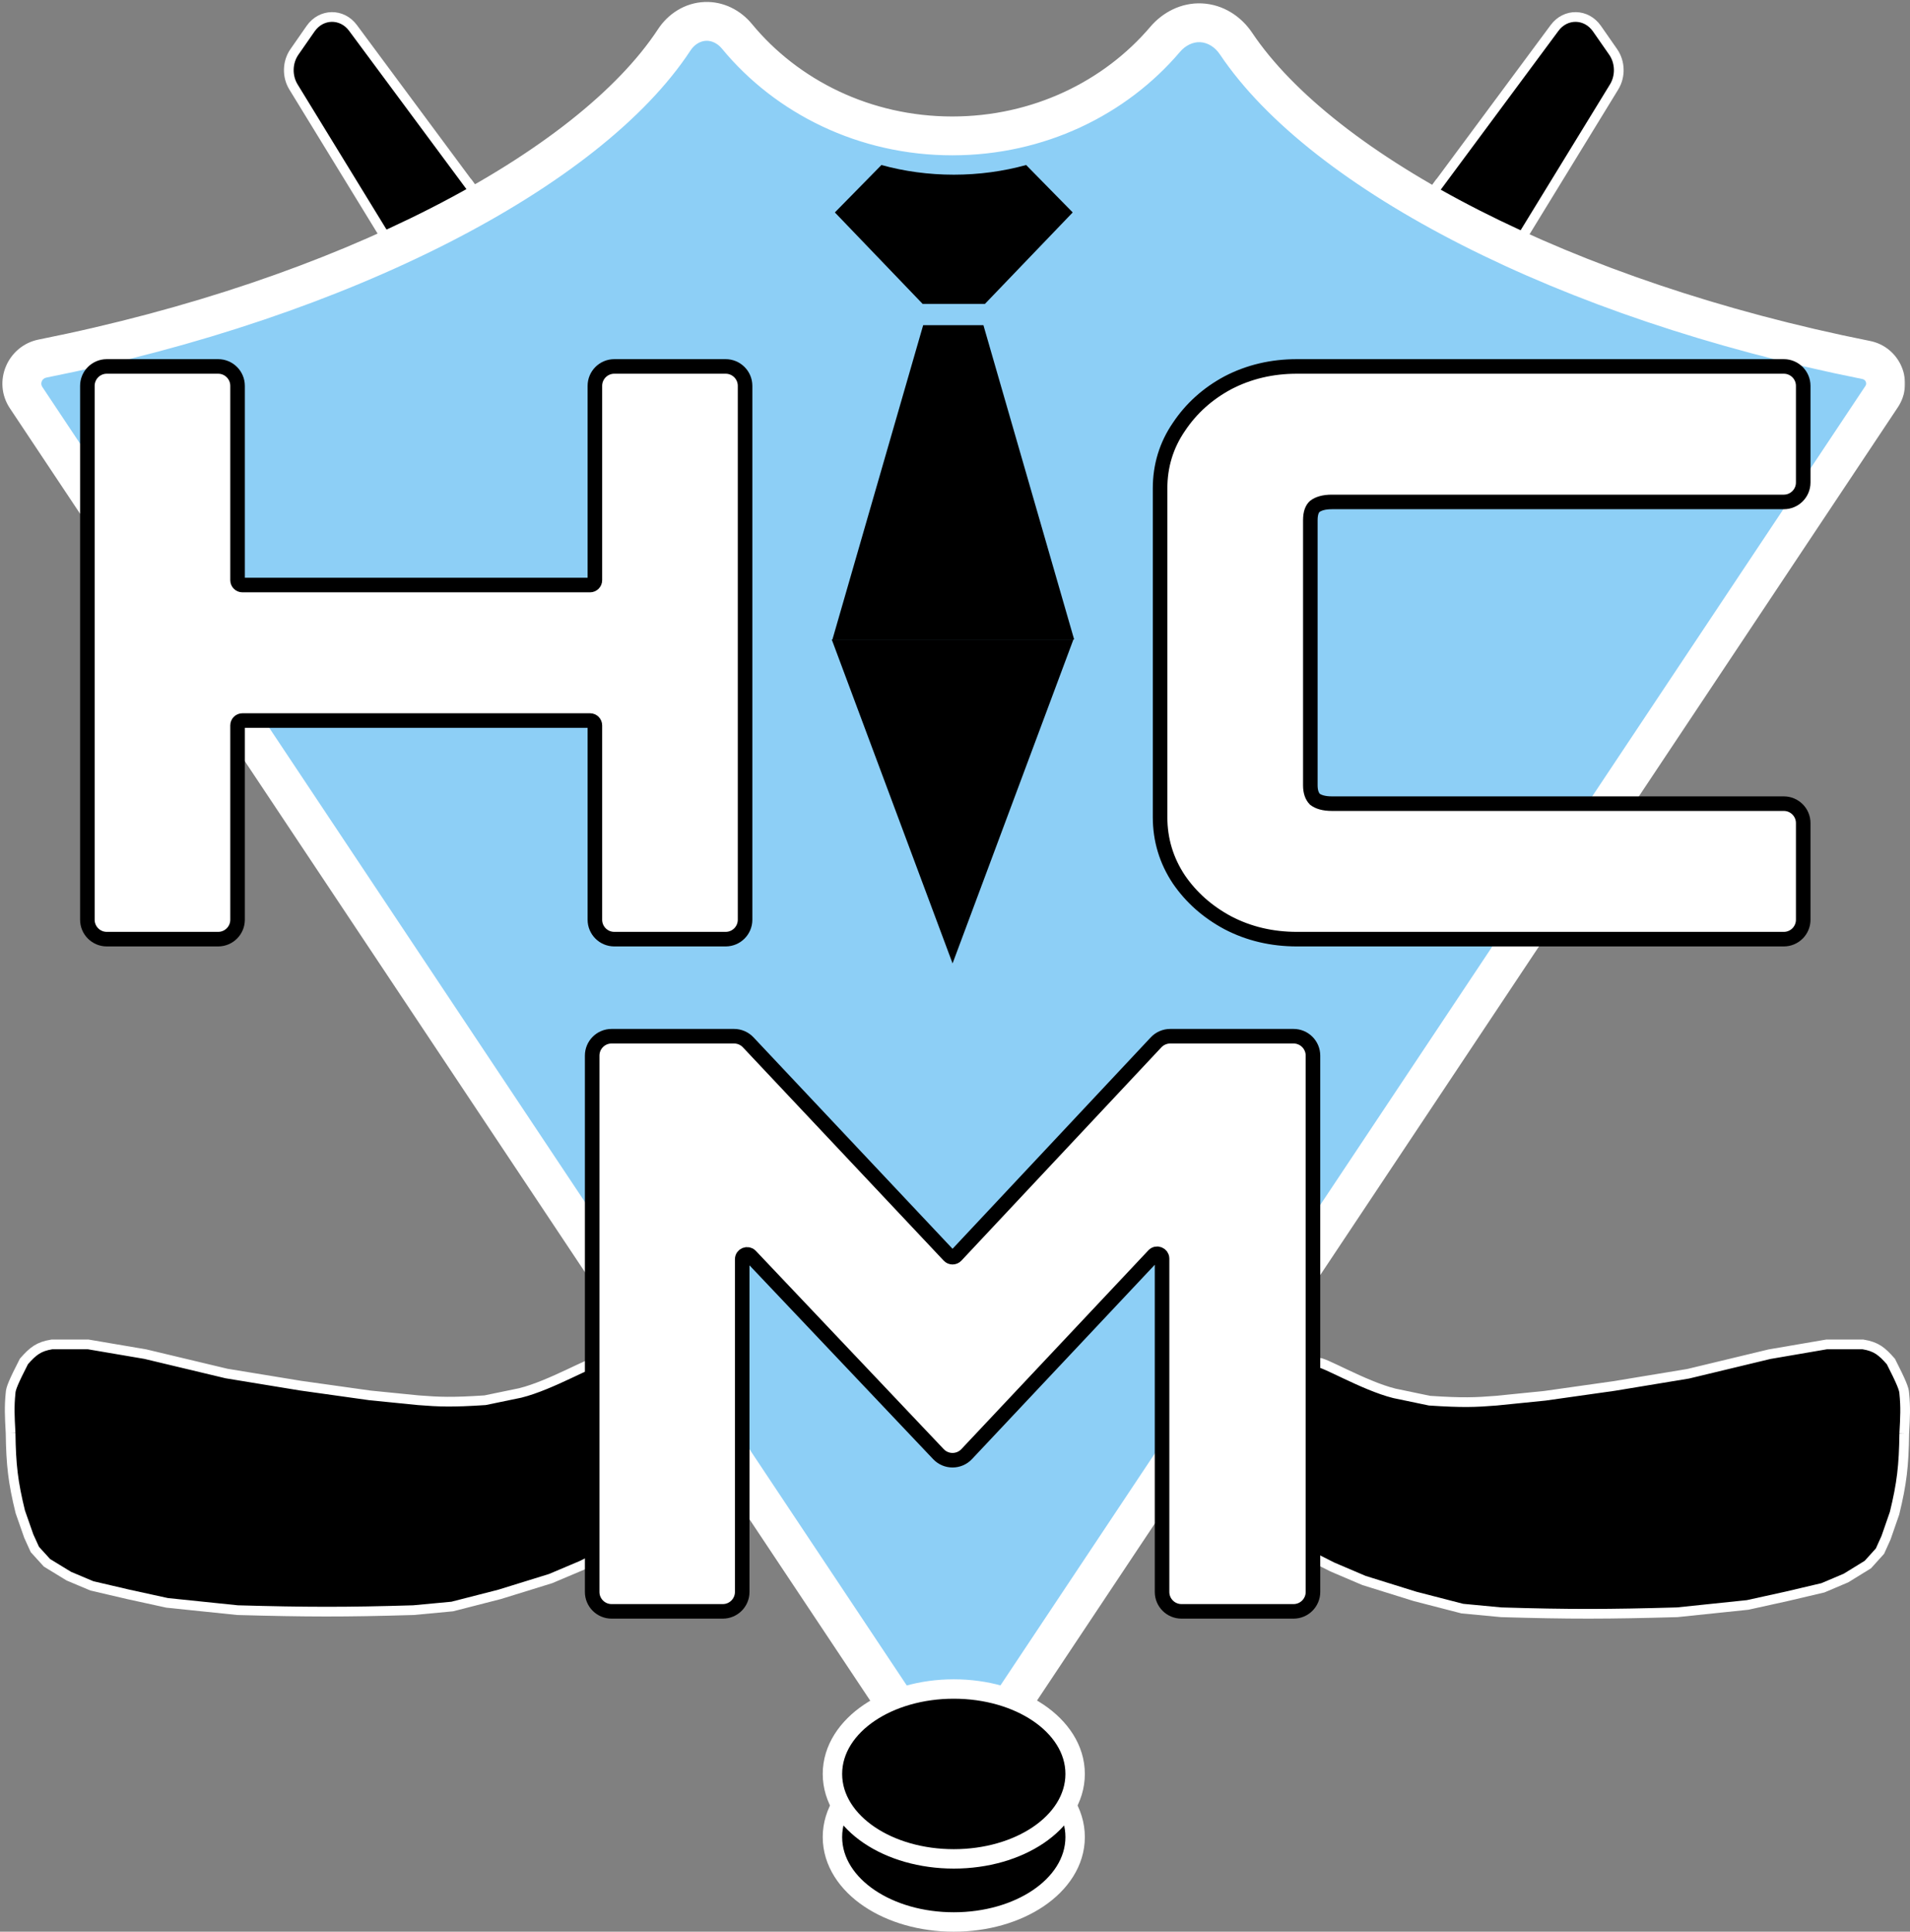 <svg width="787" height="796" viewBox="0 0 787 796" fill="none" xmlns="http://www.w3.org/2000/svg">
<rect x="0" y="0" width="787" height="796" fill="#808080" stroke="none"/>
<path d="M245.864 561.5C244.364 560.5 227.141 570.838 214.364 574L199.864 577C186.317 577.896 180.941 577.683 172.364 577L152.364 575L123.864 571L93.364 566L59.864 558L36.364 554H21.364C15.904 554.883 13.579 556.79 9.864 561C5.628 569.278 4.41 572.232 4.364 574C3.782 579.762 3.989 583.576 4.35 590.246L4.364 590.5C4.548 603.64 5.365 610.796 8.364 623L11.864 633L14.364 638.5L19.364 644L28.364 649.5L37.864 653.5L52.864 657L68.864 660.5L83.364 662L97.864 663.5C126.32 664.298 142.209 664.348 170.364 663.5L186.364 662L205.864 657L226.864 650.5L239.864 645L252.864 638.5V560C252.864 560 247.364 562.5 245.864 561.5Z" fill="black"/>
<path d="M4.364 590.5C4.548 603.64 5.365 610.796 8.364 623L11.864 633L14.364 638.5L19.364 644L28.364 649.5L37.864 653.5L52.864 657L68.864 660.5L83.364 662L97.864 663.5C126.32 664.298 142.209 664.348 170.364 663.5L186.364 662L205.864 657L226.864 650.5L239.864 645L252.864 638.5V560C252.864 560 247.364 562.5 245.864 561.5C244.364 560.5 227.141 570.838 214.364 574L199.864 577C186.317 577.896 180.941 577.683 172.364 577L152.364 575L123.864 571L93.364 566L59.864 558L36.364 554H21.364C15.904 554.883 13.579 556.79 9.864 561C5.628 569.278 4.41 572.232 4.364 574C3.782 579.762 3.989 583.576 4.35 590.246M4.364 590.5L4.35 590.246M4.364 590.5C4.36 590.415 4.355 590.33 4.35 590.246" stroke="white" stroke-width="4"/>
<path d="M543.004 561.56C544.505 560.552 561.737 570.973 574.521 574.16L589.029 577.184C602.583 578.088 607.963 577.873 616.544 577.184L636.555 575.168L665.07 571.136L695.587 566.096L729.105 558.032L752.618 554H767.626C773.09 554.89 775.415 556.813 779.133 561.056C783.371 569.4 784.59 572.378 784.636 574.16C785.218 579.969 785.011 583.813 784.649 590.537L784.636 590.793C784.452 604.038 783.634 611.251 780.633 623.553L777.132 633.633L774.63 639.177L769.627 644.721L760.623 650.265L751.117 654.297L736.109 657.826L720.1 661.354L705.592 662.866L691.085 664.378C662.614 665.182 646.715 665.232 618.545 664.378L602.536 662.866L583.026 657.826L562.014 651.273L549.007 645.729L536 639.177V560.048C536 560.048 541.503 562.568 543.004 561.56Z" fill="black"/>
<path d="M784.636 590.793C784.452 604.038 783.634 611.251 780.633 623.553L777.132 633.633L774.63 639.177L769.627 644.721L760.623 650.265L751.117 654.297L736.109 657.826L720.1 661.354L705.592 662.866L691.085 664.378C662.614 665.182 646.715 665.232 618.545 664.378L602.536 662.866L583.026 657.826L562.014 651.273L549.007 645.729L536 639.177V560.048C536 560.048 541.503 562.568 543.004 561.56C544.505 560.552 561.737 570.973 574.521 574.16L589.029 577.184C602.583 578.088 607.963 577.873 616.544 577.184L636.555 575.168L665.07 571.136L695.587 566.096L729.105 558.032L752.618 554H767.626C773.09 554.89 775.415 556.813 779.133 561.056C783.371 569.4 784.59 572.378 784.636 574.16C785.218 579.969 785.011 583.813 784.649 590.537M784.636 590.793L784.649 590.537M784.636 590.793C784.64 590.707 784.645 590.622 784.649 590.537" stroke="white" stroke-width="4"/>
<path d="M588.751 81.407L588.716 81.453C588.671 81.515 588.626 81.576 588.582 81.638L582.384 90.13L581.337 91.565L582.639 92.775L610.298 118.465L611.948 119.998L613.275 118.179L620.971 107.633C621.235 107.308 621.485 106.966 621.72 106.607L621.745 106.572L622.793 105.136L622.687 105.038L665.084 35.822C667.773 31.432 667.622 25.614 664.69 21.4L658.01 11.803C653.645 5.531 645.105 5.369 640.555 11.508L592.214 76.734L592.182 76.704L590.855 78.523L588.751 81.407Z" fill="black" stroke="white" stroke-width="4"/>
<path d="M197.249 81.407L197.284 81.453C197.329 81.515 197.374 81.576 197.418 81.638L203.616 90.13L204.663 91.565L203.361 92.775L175.702 118.465L174.052 119.998L172.725 118.179L165.029 107.633C164.765 107.308 164.515 106.966 164.28 106.607L164.255 106.572L163.207 105.136L163.313 105.038L120.916 35.822C118.227 31.432 118.378 25.614 121.31 21.4L127.99 11.803C132.355 5.531 140.895 5.369 145.445 11.508L193.786 76.734L193.818 76.704L195.145 78.523L197.249 81.407Z" fill="black" stroke="white" stroke-width="4"/>
<mask id="path-7-outside-1_1435_245" maskUnits="userSpaceOnUse" x="0" y="-0.197" width="785" height="735" fill="black">
<rect fill="white" y="-0.197" width="785" height="735"/>
<path fill-rule="evenodd" clip-rule="evenodd" d="M17.509 147.76C10.203 149.217 6.614 157.627 10.742 163.829L380.432 719.203C386.368 728.121 399.47 728.12 405.406 719.202L775.315 163.429C779.19 157.607 775.826 149.713 768.968 148.346V148.346C645.009 123.634 544.984 71.204 509.266 17.919C505.979 13.015 500.726 9.649 494.828 9.391V9.391C489.125 9.142 483.779 11.873 480.082 16.223C459.461 40.478 427.841 56 392.392 56C356.327 56 324.226 39.935 303.638 14.951C300.425 11.052 295.691 8.617 290.642 8.814V8.814C285.396 9.018 280.717 11.998 277.838 16.387C242.675 69.997 142.201 122.902 17.509 147.76V147.76Z"/>
</mask>
<path fill-rule="evenodd" clip-rule="evenodd" d="M17.509 147.76C10.203 149.217 6.614 157.627 10.742 163.829L380.432 719.203C386.368 728.121 399.47 728.12 405.406 719.202L775.315 163.429C779.19 157.607 775.826 149.713 768.968 148.346V148.346C645.009 123.634 544.984 71.204 509.266 17.919C505.979 13.015 500.726 9.649 494.828 9.391V9.391C489.125 9.142 483.779 11.873 480.082 16.223C459.461 40.478 427.841 56 392.392 56C356.327 56 324.226 39.935 303.638 14.951C300.425 11.052 295.691 8.617 290.642 8.814V8.814C285.396 9.018 280.717 11.998 277.838 16.387C242.675 69.997 142.201 122.902 17.509 147.76V147.76Z" fill="#8DCFF6"/>
<path d="M380.432 719.203L373.772 723.636L373.772 723.636L380.432 719.203ZM405.406 719.202L412.065 723.635L412.065 723.635L405.406 719.202ZM277.838 16.387L284.527 20.775L277.838 16.387ZM480.082 16.223L473.987 11.041L480.082 16.223ZM303.638 14.951L297.464 20.039L303.638 14.951ZM775.315 163.429L768.655 158.997L775.315 163.429ZM509.266 17.919L502.621 22.373L509.266 17.919ZM4.083 168.261L373.772 723.636L387.091 714.77L17.402 159.396L4.083 168.261ZM373.772 723.636C382.875 737.31 402.964 737.309 412.065 723.635L398.746 714.769C395.976 718.931 389.862 718.931 387.091 714.77L373.772 723.636ZM412.065 723.635L781.975 167.862L768.655 158.997L398.746 714.769L412.065 723.635ZM770.532 140.501C709.176 128.269 653.888 109.202 609.652 86.716C565.237 64.139 532.679 38.479 515.911 13.464L502.621 22.373C521.571 50.644 556.885 77.841 602.402 100.979C648.097 124.207 704.8 143.711 767.404 156.192L770.532 140.501ZM473.987 11.041C454.879 33.517 425.484 48 392.392 48V64C430.199 64 464.043 47.44 486.177 21.404L473.987 11.041ZM392.392 48C358.725 48 328.885 33.009 309.812 9.864L297.464 20.039C319.567 46.86 353.929 64 392.392 64V48ZM271.148 12C254.663 37.134 222.159 62.977 177.608 85.731C133.243 108.39 77.664 127.61 15.945 139.915L19.073 155.606C82.047 143.052 139.05 123.39 184.886 99.98C230.536 76.665 265.85 49.251 284.527 20.775L271.148 12ZM290.331 0.82C282.169 1.137 275.253 5.741 271.148 12L284.527 20.775C286.181 18.254 288.623 16.898 290.953 16.808L290.331 0.82ZM495.177 1.399C486.631 1.026 479.022 5.118 473.987 11.041L486.177 21.404C488.537 18.629 491.62 17.259 494.48 17.384L495.177 1.399ZM309.812 9.864C305.235 4.31 298.212 0.513 290.331 0.82L290.953 16.808C293.171 16.721 295.614 17.794 297.464 20.039L309.812 9.864ZM781.975 167.862C789.073 157.197 782.852 142.957 770.532 140.501L767.404 156.192C768.8 156.47 769.307 158.018 768.655 158.997L781.975 167.862ZM515.911 13.464C511.423 6.769 503.98 1.783 495.177 1.399L494.48 17.384C497.471 17.514 500.535 19.262 502.621 22.373L515.911 13.464ZM17.402 159.396C16.502 158.043 17.221 155.975 19.073 155.606L15.945 139.915C3.185 142.459 -3.274 157.21 4.083 168.261L17.402 159.396Z" fill="white" mask="url(#path-7-outside-1_1435_245)"/>
<path d="M36 159V379C36 383.418 39.582 387 44 387H89.884C94.303 387 97.884 383.418 97.884 379V298.917C97.884 297.812 98.78 296.917 99.884 296.917H243.116C244.22 296.917 245.116 297.812 245.116 298.917V379C245.116 383.418 248.697 387 253.116 387H299C303.418 387 307 383.418 307 379V159C307 154.582 303.418 151 299 151H253.116C248.697 151 245.116 154.582 245.116 159V239.083C245.116 240.188 244.22 241.083 243.116 241.083H99.884C98.78 241.083 97.884 240.188 97.884 239.083V159C97.884 154.582 94.303 151 89.884 151H44C39.582 151 36 154.582 36 159Z" fill="white" stroke="black" stroke-width="6"/>
<path d="M505.914 380.254L505.93 380.263L505.947 380.272C514.581 384.769 524.079 387 534.387 387H735C739.418 387 743 383.418 743 379V339.167C743 334.748 739.418 331.167 735 331.167H548.816C545.487 331.167 543.258 330.451 541.794 329.361C540.641 328.144 539.912 326.354 539.912 323.625V214.375C539.912 211.312 540.703 209.633 541.725 208.691C543.188 207.572 545.435 206.833 548.816 206.833H735C739.418 206.833 743 203.252 743 198.833V159C743 154.582 739.418 151 735 151H534.387C524.079 151 514.581 153.231 505.947 157.728L505.93 157.737L505.914 157.746C497.565 162.226 490.819 168.302 485.727 175.962C480.575 183.497 478 191.965 478 201.278V336.722C478 346.041 480.578 354.605 485.716 362.34L485.727 362.358L485.739 362.375C490.835 369.822 497.58 375.782 505.914 380.254Z" fill="white" stroke="black" stroke-width="6"/>
<path d="M244 435V656C244 660.418 247.582 664 252 664H297.823C302.241 664 305.823 660.418 305.823 656V518.905C305.823 517.097 308.031 516.217 309.275 517.529L386.679 599.223C389.843 602.561 395.163 602.552 398.314 599.201L475.36 517.282C476.601 515.962 478.817 516.84 478.817 518.652V656C478.817 660.418 482.399 664 486.817 664H533C537.418 664 541 660.418 541 656V435C541 430.582 537.418 427 533 427H482.182C479.971 427 477.858 427.915 476.346 429.529L393.952 517.427C393.163 518.269 391.827 518.27 391.036 517.43L308.289 429.517C306.777 427.911 304.669 427 302.464 427H252C247.582 427 244 430.582 244 435Z" fill="white" stroke="black" stroke-width="6"/>
<path d="M392.5 397L342.704 263.5L442.296 263.5L392.5 397Z" fill="black"/>
<path fill-rule="evenodd" clip-rule="evenodd" d="M380.383 134L343 263.5H442.593L405.209 134H380.383Z" fill="black"/>
<path fill-rule="evenodd" clip-rule="evenodd" d="M363.183 68L344 87.538L380.155 125.219H393H405.845L442 87.538L422.817 68C413.485 70.58 403.451 71.983 393 71.983C382.549 71.983 372.515 70.58 363.183 68Z" fill="black"/>
<path d="M393 792C406.391 792 418.693 788.349 427.762 782.237C436.807 776.142 443 767.294 443 757C443 746.706 436.807 737.858 427.762 731.763C418.693 725.651 406.391 722 393 722C379.609 722 367.307 725.651 358.238 731.763C349.193 737.858 343 746.706 343 757C343 767.294 349.193 776.142 358.238 782.237C367.307 788.349 379.609 792 393 792Z" fill="black" stroke="white" stroke-width="8"/>
<path d="M393 766C406.391 766 418.693 762.349 427.762 756.237C436.807 750.142 443 741.294 443 731C443 720.706 436.807 711.858 427.762 705.763C418.693 699.651 406.391 696 393 696C379.609 696 367.307 699.651 358.238 705.763C349.193 711.858 343 720.706 343 731C343 741.294 349.193 750.142 358.238 756.237C367.307 762.349 379.609 766 393 766Z" fill="black" stroke="white" stroke-width="8"/>
</svg>

